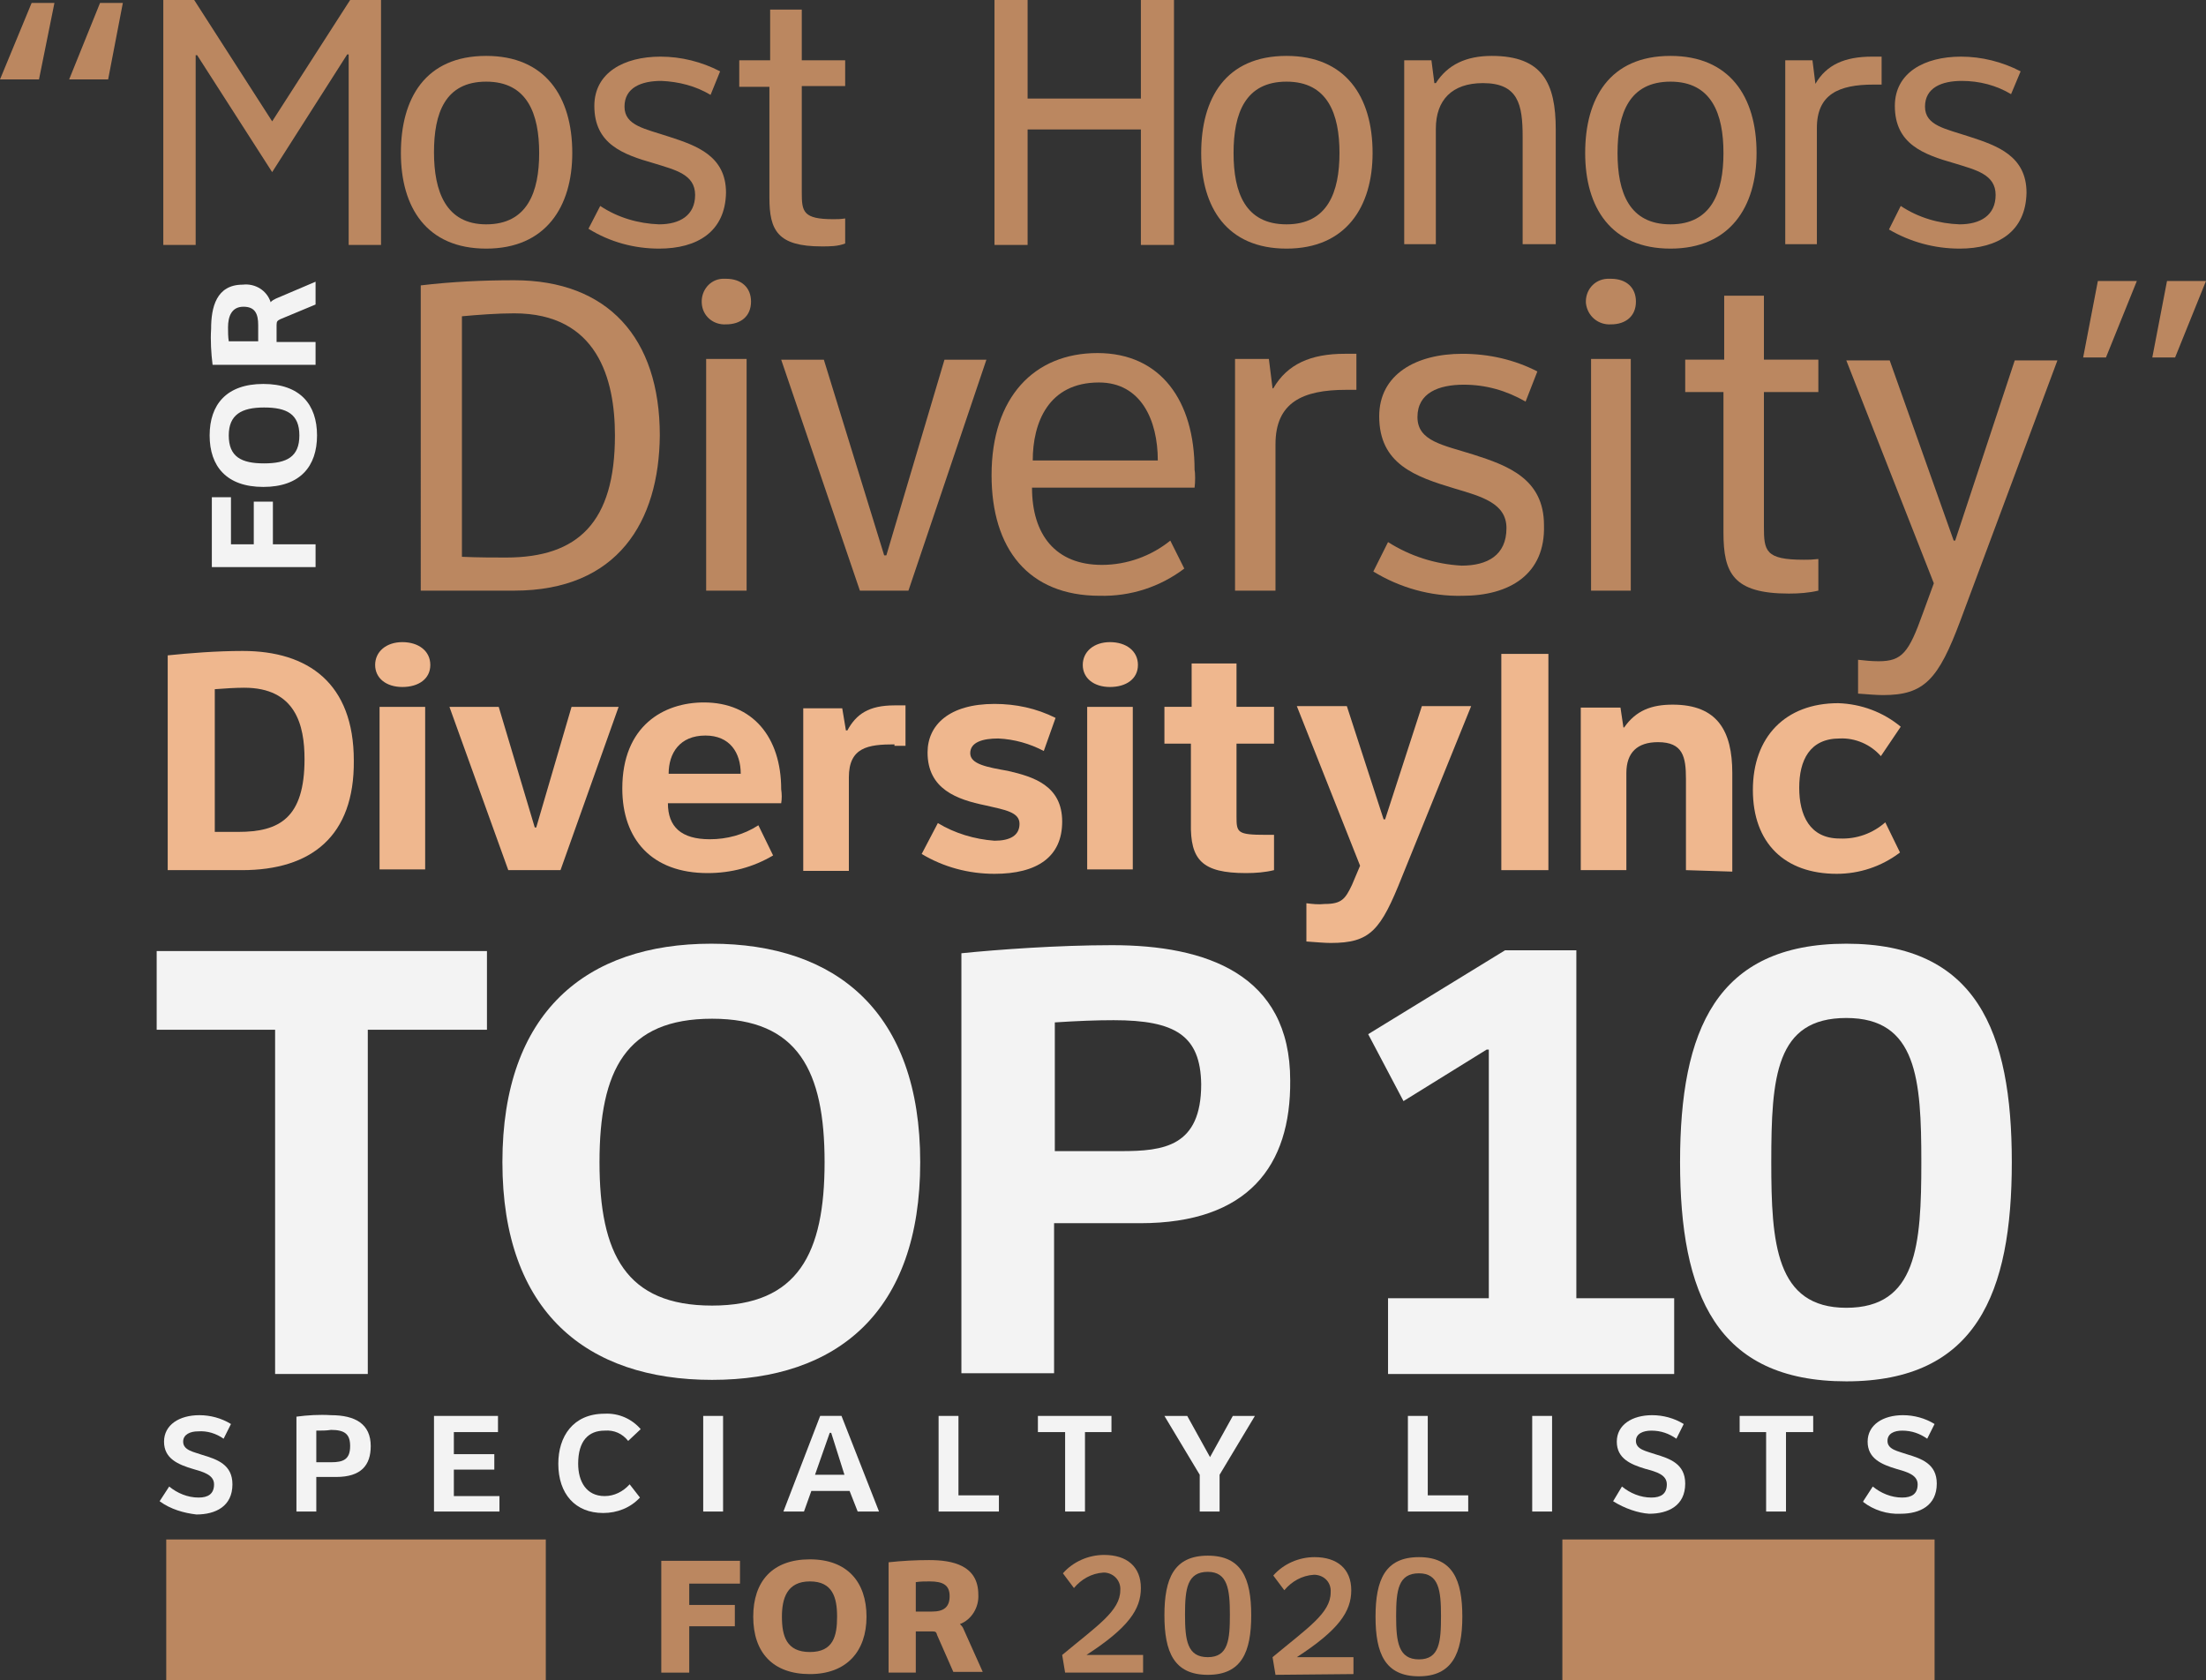 <?xml version="1.0" encoding="UTF-8"?><svg id="a" xmlns="http://www.w3.org/2000/svg" viewBox="0 0 299.9 228.4"><rect x="0" y="0" width="299.9" height="228.4" fill="#333333" stroke="none"/><defs><style>.b{fill:#f3f3f3;}.c{fill:#efb78e;}.d{fill:#bb8760;}</style></defs><polygon class="b" points="50 140 50 186.8 37.4 186.8 37.4 140 21.3 140 21.3 129.3 66.2 129.3 66.2 140 50 140"/><path class="b" d="M96.8,187.6c-17,0-28.5-9.2-28.5-29.6s11.4-29.7,28.4-29.7,28.4,9.3,28.4,29.7-11.3,29.6-28.3,29.6m0-49.1c-11.7,0-15.3,7-15.3,19.5s3.6,19.5,15.3,19.5,15.3-7.1,15.3-19.5-3.6-19.5-15.3-19.5"/><path class="b" d="M155,166.3h-11.7v20.4h-12.6v-57.1c4.9-.5,13.1-1.1,20.5-1.1,12.7,0,24.2,3.9,24.2,18.4,.1,11.6-5.7,19.4-20.4,19.4m-3.6-27.6c-2.4,0-4.9,.1-8,.3v17.5h9c5.8,0,10.9-.6,10.9-9.1-.1-6.6-3.5-8.7-11.9-8.7"/><polygon class="b" points="202.4 176.5 202.4 142.7 202.1 142.7 190.8 149.7 186 140.6 204.6 129.2 214.3 129.2 214.3 176.5 227.6 176.5 227.6 186.8 188.7 186.8 188.7 176.5 202.4 176.5"/><path class="b" d="M251,187.8c-17.7,0-22.6-11.9-22.6-29.8s4.9-29.7,22.6-29.7,22.5,11.9,22.5,29.7-4.8,29.8-22.5,29.8m0-49.4c-9.6,0-10.2,8-10.2,19.6,0,11,.6,19.8,10.2,19.8s10.2-8.5,10.2-19.8-.6-19.6-10.2-19.6"/><path class="b" d="M21.7,204.1l1.3-2c1.1,.9,2.5,1.5,4,1.5,1.3,0,2.1-.5,2.1-1.8s-1.5-1.7-2.9-2.1c-2-.6-3.9-1.4-3.9-3.7s2.1-3.6,4.8-3.6c1.5,0,3,.4,4.3,1.2l-1,2c-1-.7-2.2-1.1-3.5-1-1,0-2,.4-2,1.4,0,1.2,1.5,1.4,2.6,1.8,2,.6,4.1,1.3,4.1,4,0,3-2.3,4.1-4.9,4.1-1.7-.2-3.5-.7-5-1.8"/><path class="b" d="M43,200.8v4.7h-2.7v-12.9c1.5-.2,3.1-.3,4.7-.2,3.3,0,5.4,1.2,5.4,4.2,0,2.6-1.3,4.2-4.7,4.2h-2.7Zm0-6.3v4.3h2c1.7,0,2.6-.4,2.6-2.2,0-1.6-.7-2.2-2.6-2.2-.6,.1-1.3,.1-2,.1"/><polygon class="b" points="59 192.5 67.7 192.5 67.7 194.7 61.7 194.7 61.7 197.7 67.2 197.7 67.2 199.8 61.7 199.8 61.7 203.4 67.9 203.4 67.9 205.5 59 205.5 59 192.5"/><path class="b" d="M75.9,199c0-3.7,2-6.8,6.3-6.8,1.9-.1,3.7,.7,4.9,2.1l-1.7,1.6c-.8-1-1.9-1.5-3.2-1.4-2.2,0-3.6,1.4-3.6,4.5,0,2.4,1.1,4.4,3.6,4.4,1.3,0,2.5-.6,3.4-1.6l1.4,1.8c-1.3,1.4-3.1,2.1-5,2.1-3.8,0-6.1-2.6-6.1-6.7"/><rect class="b" x="95.6" y="192.5" width="2.7" height="13"/><path class="b" d="M115.5,202.7h-5.2l-1,2.8h-2.8l5-13h2.9l5.1,13h-2.9l-1.1-2.8Zm-2.7-7.9l-2,5.7h4l-1.8-5.7h-.2Z"/><polygon class="b" points="127.6 192.5 130.3 192.5 130.3 203.3 135.8 203.3 135.8 205.5 127.6 205.5 127.6 192.5"/><polygon class="b" points="147.5 205.5 144.8 205.5 144.8 194.7 141.1 194.7 141.1 192.5 151.1 192.5 151.1 194.7 147.5 194.7 147.5 205.5"/><polygon class="b" points="165.8 205.5 163.1 205.5 163.1 200.5 158.3 192.5 161.4 192.5 164.5 198.1 167.6 192.5 170.6 192.5 165.8 200.5 165.8 205.5"/><polygon class="b" points="191.4 192.5 194.1 192.5 194.1 203.3 199.6 203.3 199.6 205.5 191.4 205.5 191.4 192.5"/><rect class="b" x="208.3" y="192.5" width="2.7" height="13"/><path class="b" d="M219.3,204.1l1.2-2c1.1,.9,2.5,1.5,4,1.5,1.3,0,2.1-.5,2.1-1.8s-1.4-1.7-2.9-2.1c-2-.6-3.9-1.4-3.9-3.7s2.1-3.6,4.8-3.6c1.5,0,3,.4,4.3,1.2l-1,2c-1-.7-2.1-1.1-3.4-1.1-1.1,0-2.1,.4-2.1,1.4,0,1.2,1.5,1.4,2.6,1.8,2,.6,4.1,1.3,4.1,4,0,3-2.3,4.1-4.9,4.1-1.5-.1-3.3-.7-4.9-1.7"/><polygon class="b" points="242.8 205.5 240.1 205.5 240.1 194.7 236.5 194.7 236.5 192.5 246.5 192.5 246.5 194.7 242.8 194.7 242.8 205.5"/><path class="b" d="M253.3,204.1l1.3-2c1.1,.9,2.5,1.5,4,1.5,1.3,0,2.1-.5,2.1-1.8s-1.5-1.7-2.9-2.1c-2-.6-3.9-1.4-3.9-3.7s2.1-3.6,4.8-3.6c1.5,0,3,.4,4.3,1.2l-1,2c-1-.7-2.1-1.1-3.4-1.1-1.1,0-2,.4-2,1.4,0,1.2,1.5,1.4,2.6,1.8,2,.6,4.1,1.3,4.1,4,0,3-2.3,4.1-4.9,4.1-1.8,.1-3.7-.5-5.1-1.6"/><path class="d" d="M5.3,10.8H0L4.3,.4h3.1l-2.1,10.4Zm9.4,0h-5.3L13.6,.4h3.1l-2,10.4Z"/><polygon class="d" points="47.4 33.3 47.4 7.4 47.2 7.4 37 23.4 26.8 7.5 26.6 7.5 26.6 33.3 22.2 33.3 22.2 0 26.4 0 37 16.5 47.6 0 51.8 0 51.8 33.3 47.4 33.3"/><path class="d" d="M66.1,7.6c8,0,11.7,5.5,11.7,13.2,0,7.3-3.6,13-11.7,13s-11.6-5.6-11.6-13,3.3-13.2,11.6-13.2m0,22.9c5.6,0,7.2-4.4,7.2-9.7s-1.6-9.7-7.2-9.7-7.1,4.3-7.1,9.6,1.6,9.8,7.1,9.8"/><path class="d" d="M89.6,33.8c-3.4,0-6.7-.9-9.6-2.7l1.6-3.1c2.4,1.6,5.2,2.4,8,2.5,2.8,0,4.9-1.2,4.9-4s-2.7-3.4-5.6-4.3c-4.2-1.2-8.1-2.6-8.1-7.8,0-4.5,4-6.7,9-6.7,2.8,0,5.6,.7,8.1,2l-1.3,3.2c-2-1.2-4.3-1.8-6.7-1.9-2.7,0-5,.9-5,3.5s2.8,3,6.1,4.1c3.7,1.2,7.7,2.6,7.7,7.6-.1,5.3-3.9,7.6-9.1,7.6"/><path class="d" d="M111.7,33.5c-6,0-7.1-2.2-7.1-6.6V11.8h-4.1v-3.6h4.2V1.3h4.3v6.9h5.9v3.5h-5.9v14.5c0,2.6,.2,3.6,4.3,3.6,.6,0,.9,0,1.6-.1v3.4c-1,.4-2.1,.4-3.2,.4"/><polygon class="d" points="155.1 33.3 155.1 17.6 139.7 17.6 139.7 33.3 135.2 33.3 135.2 0 139.7 0 139.7 13.4 155.1 13.4 155.1 0 159.6 0 159.6 33.3 155.1 33.3"/><path class="d" d="M174.9,7.6c8,0,11.7,5.5,11.7,13.2,0,7.3-3.6,13-11.7,13s-11.6-5.6-11.6-13,3.3-13.2,11.6-13.2m0,22.9c5.6,0,7.2-4.4,7.2-9.7s-1.6-9.7-7.2-9.7-7.2,4.3-7.2,9.7,1.6,9.7,7.2,9.7"/><path class="d" d="M207,33.2v-14.6c0-4.4-.6-7.3-5.4-7.3-4.2,0-6.4,2.3-6.4,6.2v15.7h-4.3V8.2h3.7l.4,3.1h.2c1.6-2.5,4.1-3.7,7.6-3.7,6.9,0,8.7,3.7,8.7,10v15.6h-4.5Z"/><path class="d" d="M227.1,7.6c8,0,11.7,5.5,11.7,13.2,0,7.3-3.6,13-11.7,13s-11.6-5.6-11.6-13,3.3-13.2,11.6-13.2m0,22.9c5.6,0,7.2-4.4,7.2-9.7s-1.6-9.7-7.2-9.7-7.2,4.3-7.2,9.7,1.6,9.7,7.2,9.7"/><path class="d" d="M254.7,11.5c-4.7,0-7.7,1.3-7.7,5.9v15.8h-4.3V8.2h3.7l.4,3.2h0c1.5-2.6,4-3.7,7.7-3.7h1.3v3.8h-1.1Z"/><path class="d" d="M266.4,33.8c-3.4,0-6.7-.9-9.6-2.6l1.6-3.2c2.4,1.6,5.2,2.4,8,2.5,2.8,0,4.9-1.2,4.9-4s-2.7-3.4-5.6-4.3c-4.2-1.2-8.1-2.6-8.1-7.8,0-4.5,4-6.7,9-6.7,2.8,0,5.6,.7,8.1,2l-1.3,3.1c-2-1.2-4.3-1.8-6.7-1.8-2.7,0-5,.9-5,3.5s2.8,3,6.1,4.1c3.7,1.2,7.7,2.6,7.7,7.6-.1,5.3-3.9,7.6-9.1,7.6"/><path class="d" d="M69.9,80.3h-12.7V38.8c4.2-.5,8.4-.7,12.7-.7,12.7,0,19.8,7.8,19.8,21.1-.1,11.7-5.7,21.1-19.8,21.1m0-37.7c-2.3,0-4.9,.2-7.1,.4v32.7c2.2,.1,4.5,.1,6,.1,9.8,0,14.8-4.8,14.8-16.6,0-7.7-2.4-16.6-13.7-16.6"/><path class="d" d="M98.7,44.1c-1.7,.1-3.2-1.1-3.3-2.9-.1-1.7,1.1-3.2,2.8-3.3h.5c2.1,0,3.4,1.2,3.4,3.1,0,2-1.4,3.1-3.4,3.1m-2.7,4.7h5.5v31.5h-5.5v-31.5Z"/><polygon class="d" points="123.5 80.3 116.9 80.3 106.2 48.9 112 48.9 120.2 75.5 120.5 75.5 128.4 48.9 134.1 48.9 123.5 80.3"/><path class="d" d="M162.4,66.3h-22.1c0,6.4,3.2,10.5,9.5,10.5,3.4,0,6.7-1.2,9.3-3.3l1.9,3.8c-3.3,2.5-7.3,3.8-11.5,3.7-9.7,0-14.7-6.4-14.7-16.4,0-10.6,5.8-16.6,14.4-16.6s13.2,6.5,13.2,15.9c.1,.4,.1,1.7,0,2.4m-13-14.3c-6.9,0-9,5.5-9,10.6h17c0-5.5-2.3-10.6-8-10.6"/><path class="d" d="M183,53c-5.9,0-9.6,1.7-9.6,7.4v19.9h-5.5v-31.5h4.6l.5,4h.1c1.9-3.3,5.1-4.7,9.7-4.7h1.6v4.9h-1.4Z"/><path class="d" d="M198.8,81c-4.3,.1-8.5-1.1-12.1-3.3l2-4c3,1.9,6.4,3,10,3.2,3.5,0,6.1-1.4,6.1-5.1,0-3.4-3.4-4.3-7.1-5.4-5.3-1.6-10.2-3.3-10.2-9.8,0-5.7,5-8.5,11.3-8.5,3.6,0,7.1,.8,10.2,2.4l-1.6,4.1c-2.6-1.5-5.4-2.3-8.4-2.3-3.4,0-6.3,1.1-6.3,4.4s3.5,3.8,7.6,5.1c4.7,1.5,9.6,3.3,9.6,9.6,.2,6.7-4.7,9.6-11.1,9.6"/><path class="d" d="M219,44.1c-1.7,.1-3.2-1.1-3.4-2.9-.1-1.7,1.1-3.2,2.9-3.3h.5c2.1,0,3.4,1.2,3.4,3.1,0,2-1.4,3.1-3.4,3.1m-2.7,4.7h5.4v31.5h-5.4v-31.5Z"/><path class="d" d="M243.2,80.7c-7.6,0-8.9-2.8-8.9-8.3v-19.1h-5.2v-4.4h5.3v-8.7h5.4v8.7h7.4v4.4h-7.4v18.3c0,3.3,.2,4.5,5.4,4.5,.8,0,1.1,0,2-.1v4.3c-1.3,.3-2.6,.4-4,.4"/><path class="d" d="M266.5,84.4c-3,8-4.9,10.1-10.5,10.1-.9,0-2-.1-3.4-.2v-4.6c.9,.1,1.8,.2,2.8,.2,3.2,0,4.1-1.2,6-6.5l1.5-4.1-11.9-30.3h5.9l8.7,24.5h.2l8.1-24.5h5.8l-13.2,35.4Z"/><path class="d" d="M286.3,48.6h-3.1l2-10.4h5.3l-4.2,10.4Zm9.4,0h-3.1l2-10.4h5.3l-4.2,10.4Z"/><polygon class="d" points="93.7 218.2 99.9 218.2 99.9 221.1 93.7 221.1 93.7 227.4 89.9 227.4 89.9 212.2 100.6 212.2 100.6 215.3 93.7 215.3 93.7 218.2"/><path class="d" d="M102.4,219.8c0-4.8,2.6-7.8,7.7-7.8s7.7,3.1,7.7,7.8-2.7,7.8-7.7,7.8-7.7-2.9-7.7-7.8m3.9,0c0,2.6,.6,4.8,3.8,4.8s3.7-2.2,3.7-4.8-.6-4.8-3.7-4.8-3.8,2.3-3.8,4.8"/><path class="d" d="M127.4,222.3c-.1-.4-.2-.5-.6-.5h-2.3v5.6h-3.7v-15c1.8-.2,3.7-.3,5.5-.3,3.2,0,6.7,.7,6.7,4.7,.1,1.7-.9,3.4-2.5,4h0c.2,.2,.4,.4,.5,.7l2.6,5.8h-4l-2.2-5Zm-2.9-7.2v4h2.2c1.6,0,2.4-.6,2.4-2.1s-.9-2-2.7-2c-.6,0-1.3,0-1.9,.1"/><path class="d" d="M144.8,227.4l-.4-2.4c4.8-4,7.9-6,7.9-8.8,.1-1.2-.8-2.3-2.1-2.4h-.2c-1.6,.1-3,.9-4,2.1l-1.5-2c1.4-1.6,3.5-2.5,5.6-2.5,3.1,0,5,1.6,5,4.5s-1.7,5.4-7.4,9.1h7.7v2.4h-10.6Z"/><path class="d" d="M164.2,227.7c-4.6,0-5.9-3.1-5.9-8.1s1.3-8.1,5.9-8.1,5.9,3.1,5.9,8.1-1.3,8.1-5.9,8.1m0-14c-2.8,0-3.1,2.3-3.1,5.8s.3,5.8,3.1,5.8,3-2.4,3-5.8-.3-5.8-3-5.8"/><polygon class="b" points="31.4 74 34.5 74 34.5 68.2 37.1 68.2 37.1 74 42.9 74 42.9 77.1 28.8 77.1 28.8 67.6 31.4 67.6 31.4 74"/><path class="b" d="M43.1,59.2c0,4.2-2.3,7-7.3,7s-7.3-2.8-7.3-7,2.3-7,7.3-7,7.3,2.8,7.3,7m-12,0c0,2.9,1.7,3.8,4.8,3.8s4.8-.9,4.8-3.8-1.7-3.8-4.8-3.8-4.8,1-4.8,3.8"/><path class="b" d="M42.9,41.4l-4.8,2c-.4,.2-.5,.3-.5,.8v2.3h5.3v3.1h-14c-.2-1.6-.3-3.3-.2-4.9,0-2.9,.7-6,4.3-6,1.7-.2,3.3,.8,3.8,2.4h0c.1-.2,.5-.4,.7-.5l5.4-2.3v3.1Zm-11.9,3.1c0,.6,0,1.3,.1,1.9h4v-2.2c0-1.5-.4-2.5-2-2.5s-2.1,1.3-2.1,2.8"/><path class="c" d="M32.9,118.3h-10.1v-29.2c2.9-.3,6.6-.6,10.2-.6,8.9,0,15.1,4.4,15.1,14.9,.1,10.3-5.8,14.9-15.2,14.9m.3-24.8c-1.2,0-2.7,.1-4,.2v19.4h3.2c5.6,0,9-1.9,9-9.9,0-4.6-1.2-9.7-8.2-9.7"/><path class="c" d="M54.7,93.4c-2.2,0-3.7-1.2-3.7-3s1.5-3.1,3.7-3.1,3.8,1.2,3.8,3.1-1.6,3-3.8,3m-3.1,2.7h6.2v22.1h-6.2v-22.1Z"/><polygon class="c" points="76.2 118.3 69.1 118.3 61.1 96.1 67.8 96.1 72.7 112.5 72.9 112.5 77.7 96.1 84.1 96.1 76.2 118.3"/><path class="c" d="M106.2,109.2h-15.4c0,3.2,1.8,4.9,5.7,4.9,2.3,0,4.6-.6,6.6-1.9l2,4.1c-2.7,1.6-5.7,2.4-8.9,2.4-7.6,0-11.6-4.6-11.6-11.5,0-8.5,5.6-11.7,11.1-11.7,6.6,0,10.5,4.7,10.5,11.8,.1,.7,.1,1.3,0,1.9m-10.3-9.2c-3.5,0-5,2.4-5,5.2h9.8c0-2.9-1.5-5.2-4.8-5.2"/><path class="c" d="M121.6,101.2c-3.6,0-6.2,.4-6.2,4.5v12.7h-6.2v-22.1h5.3l.5,3h.2c1.2-2.2,2.9-3.4,6.4-3.4h1.5v5.5h-1.5v-.2Z"/><path class="c" d="M135.2,118.8c-3.5,0-6.9-.9-9.9-2.7l2.2-4.2c2.3,1.4,5,2.2,7.7,2.4,2.1,0,3.4-.7,3.4-2.3s-2-1.9-4.6-2.5c-3.9-.8-7.9-2.2-7.9-7.2,0-3.7,2.9-6.6,9.1-6.6,2.9,0,5.7,.6,8.3,1.9l-1.6,4.5c-1.9-1-4-1.6-6.2-1.7-2.1,0-3.8,.5-3.8,2s2.3,1.9,5.1,2.4c3.5,.8,7.4,2,7.4,6.9,0,4.8-3.4,7.1-9.2,7.1"/><path class="c" d="M150.9,93.4c-2.2,0-3.7-1.2-3.7-3s1.5-3.1,3.7-3.1,3.8,1.2,3.8,3.1-1.6,3-3.8,3m-3.1,2.7h6.2v22.1h-6.2v-22.1Z"/><path class="c" d="M169.4,118.7c-6,0-7.6-1.8-7.5-6.8v-10.8h-3.6v-5h3.7v-5.9h6.1v5.9h5.1v5h-5.1v9.9c0,2.2,.1,2.5,4,2.5h1.1v4.8c-1.2,.3-2.5,.4-3.8,.4"/><path class="c" d="M190.6,119.2c-2.9,7.3-4.3,9-9.7,9-.8,0-1.9-.1-3.3-.2v-5.2c.8,.1,1.6,.2,2.5,.1,2.3,0,2.8-.7,3.7-2.6l1.1-2.6-8.6-21.7h6.8l5,15.4h.2l5-15.4h6.7l-9.4,23.2Z"/><rect class="c" x="204.1" y="88.9" width="6.4" height="29.4"/><path class="c" d="M229.2,118.3v-12.4c0-3-.4-5-3.8-5-2.8,0-4.3,1.4-4.3,4.2v13.2h-6.2v-22.1h5.4l.4,2.7h.1c1.6-2.3,3.7-3.1,6.6-3.1,6.1,0,8.1,3.6,8.1,9.3v13.4l-6.3-.2Z"/><path class="c" d="M255.7,102.8c-1.4-1.6-3.5-2.5-5.6-2.4-4.1,0-5.5,3-5.5,6.7s1.4,6.9,5.5,6.9c2.3,.1,4.5-.7,6.2-2.2l2,4.1c-2.5,1.9-5.5,2.9-8.6,2.9-7.1,0-11.4-4.2-11.4-11.4s4.4-11.8,11.6-11.8c3.1,.1,6.1,1.2,8.5,3.2l-2.7,4Z"/><rect class="d" x="22.6" y="209.3" width="51.6" height="19.1"/><rect class="d" x="212.4" y="209.3" width="50.6" height="19.1"/><path class="d" d="M173.4,227.7l-.4-2.4c4.8-4,7.9-6,7.9-8.8,.1-1.3-.8-2.3-2.1-2.4h-.2c-1.6,.1-3,.9-4,2.1l-1.5-2c1.4-1.6,3.5-2.5,5.6-2.5,3.1,0,5,1.6,5,4.5s-1.7,5.4-7.4,9.1h7.7v2.3l-10.6,.1Z"/><path class="d" d="M192.9,227.9c-4.6,0-5.9-3.1-5.9-8.1s1.3-8.1,5.9-8.1,5.9,3.1,5.9,8.1c0,5-1.4,8.1-5.9,8.1m0-14c-2.8,0-3.1,2.3-3.1,5.8s.3,5.9,3.1,5.9,3-2.4,3-5.9-.3-5.8-3-5.8"/></svg>